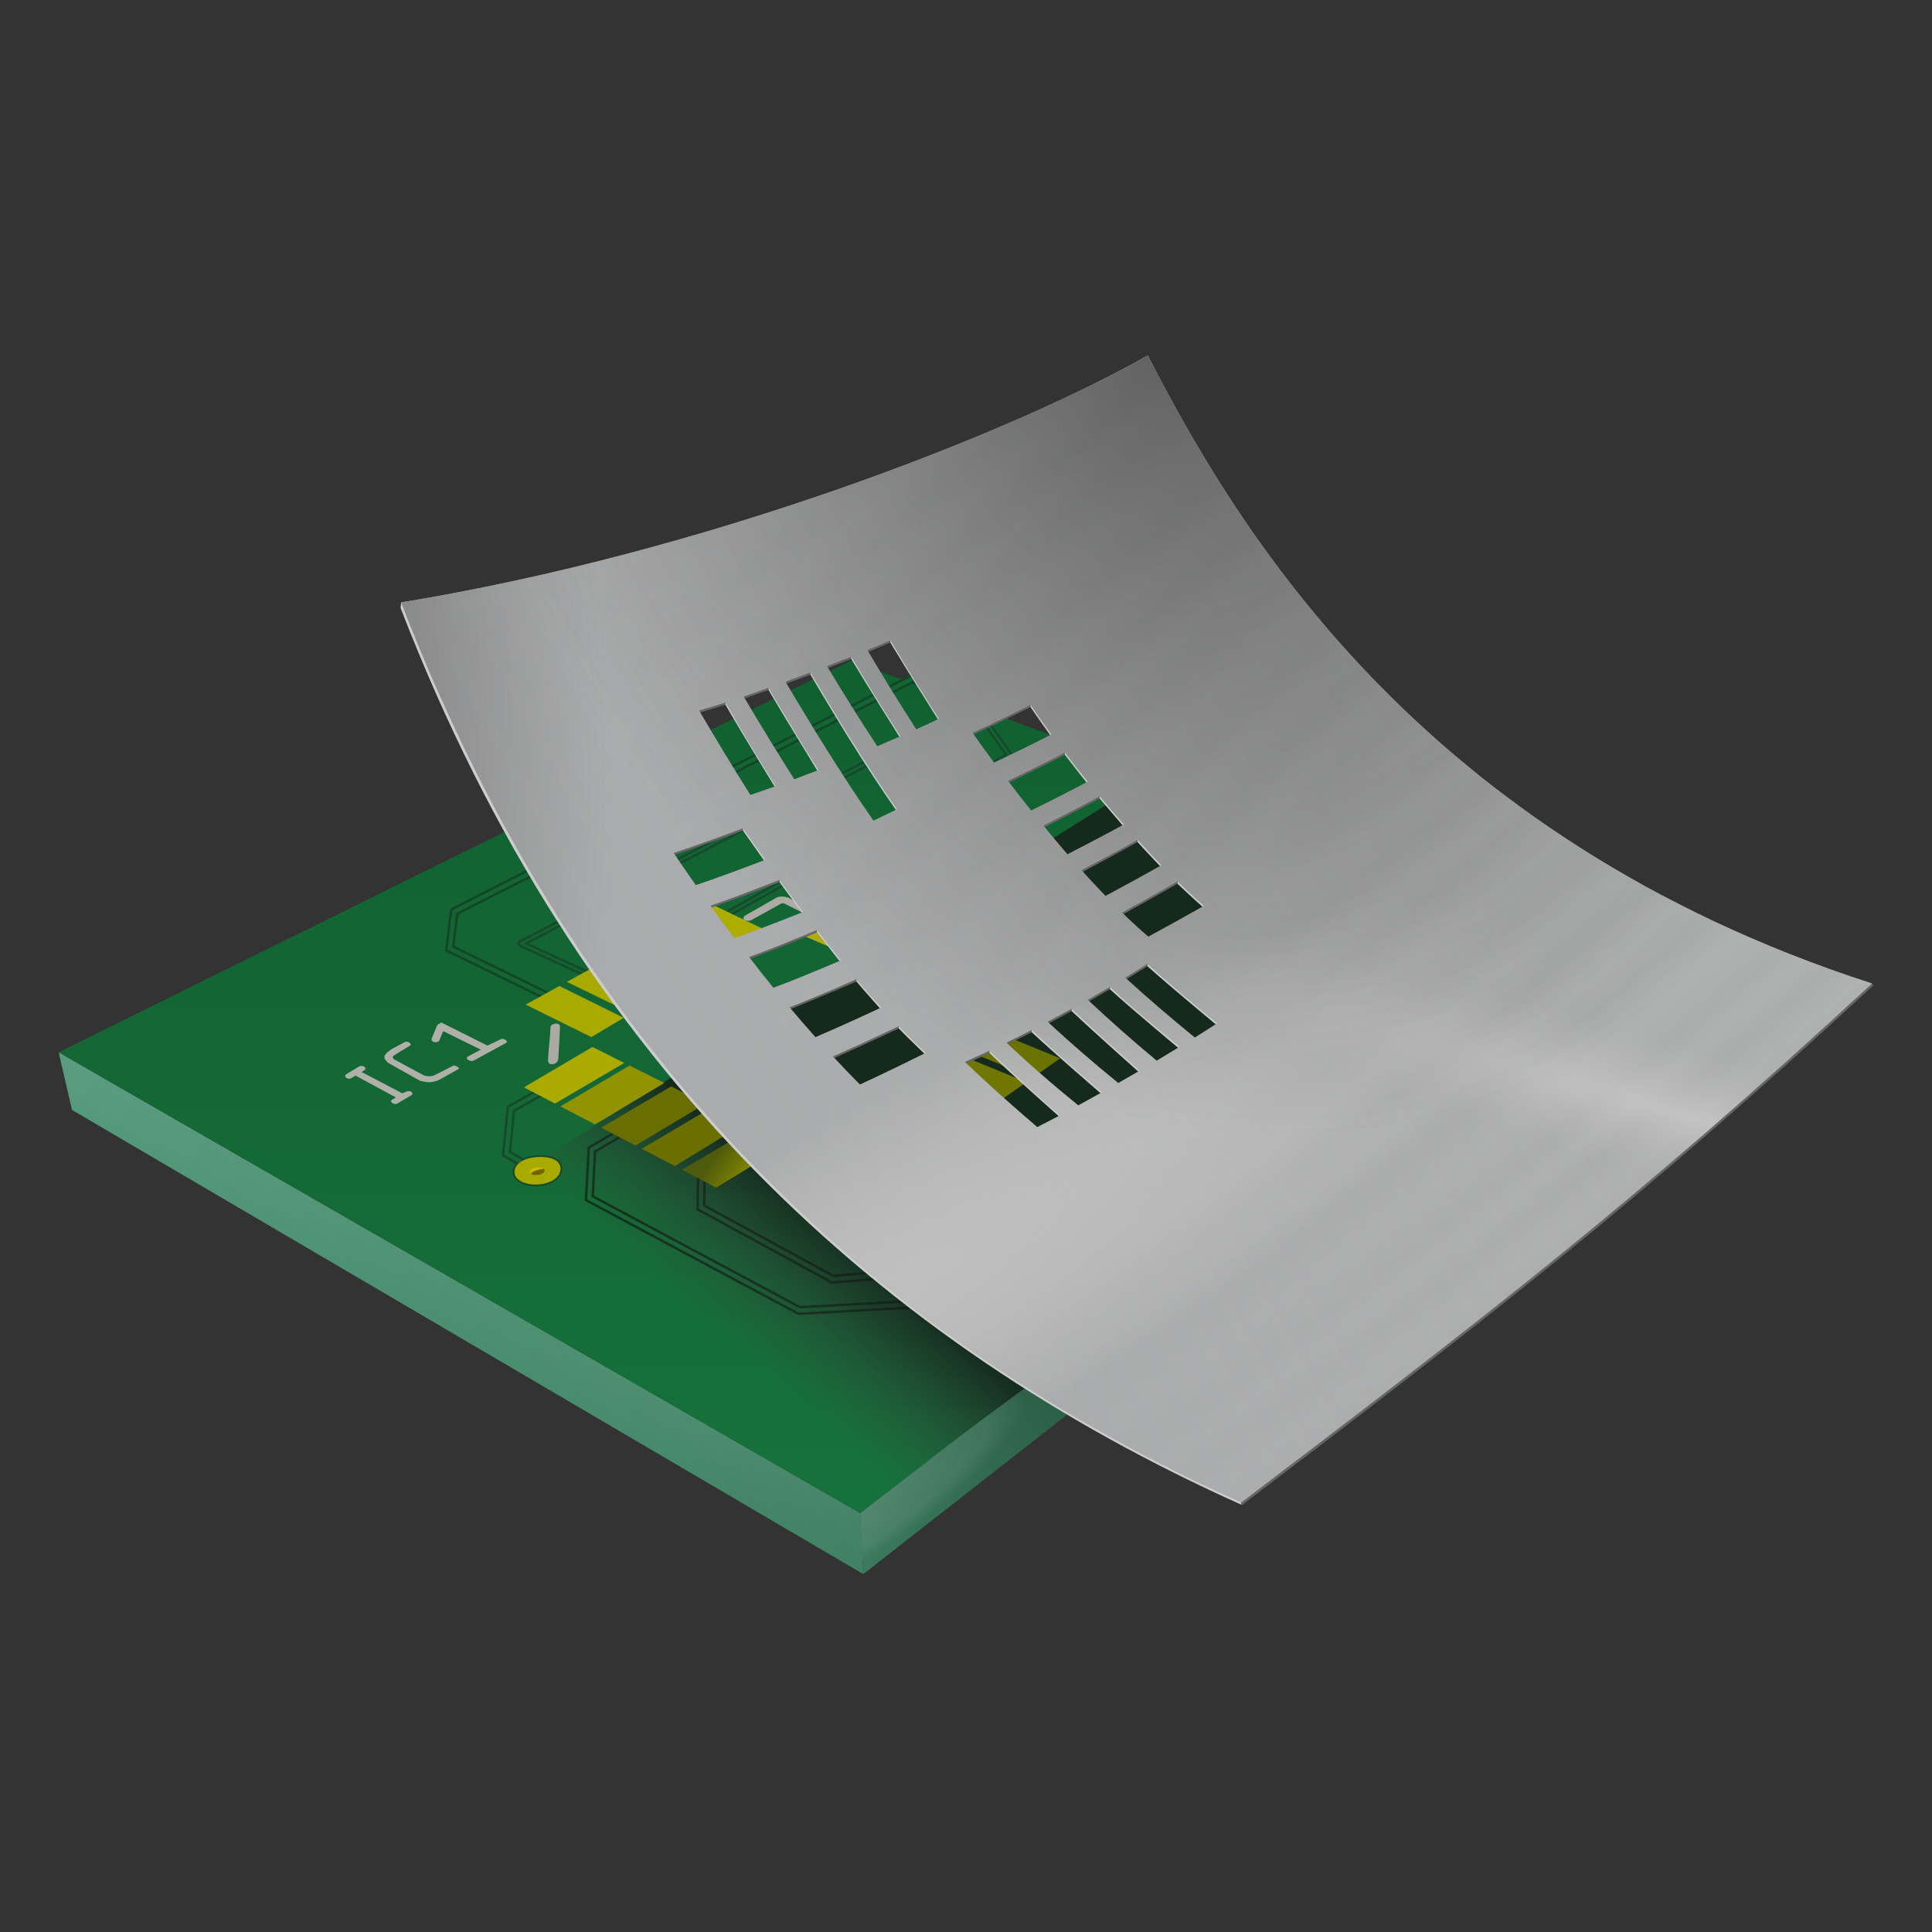 <?xml version="1.0" encoding="UTF-8" standalone="no"?>
<!DOCTYPE svg PUBLIC "-//W3C//DTD SVG 1.1//EN" "http://www.w3.org/Graphics/SVG/1.1/DTD/svg11.dtd">
<svg width="100%" height="100%" viewBox="0 0 800 800" version="1.1" xmlns="http://www.w3.org/2000/svg" xmlns:xlink="http://www.w3.org/1999/xlink" xml:space="preserve" xmlns:serif="http://www.serif.com/" style="fill-rule:evenodd;clip-rule:evenodd;stroke-linejoin:round;stroke-miterlimit:2;">
    <rect x="0" y="0" width="800" height="800" fill="#333333" stroke="none"/>
    <g id="left-side-PCB" serif:id="left side PCB">
        <path id="path76" d="M24.295,435.728L29.799,459.598L338.135,640.459L357.457,651.793L357.459,651.791L356.195,626.539L24.295,435.728Z" style="fill:url(#_Linear1);fill-rule:nonzero;"/>
        <path id="path94" d="M24.295,435.728L29.799,459.598L338.135,640.459L357.457,651.793L357.459,651.791L356.195,626.539L24.295,435.728Z" style="fill:url(#_Linear2);fill-rule:nonzero;"/>
    </g>
    <g id="right-side-PCB" serif:id="right side PCB">
        <path id="path80" d="M663.879,389.398L356.195,626.539L357.459,651.791L375.537,637.658L662.617,413.199L663.879,389.398Z" style="fill:url(#_Linear3);fill-rule:nonzero;"/>
        <g id="rect101" transform="matrix(0.807,-0.59,0.59,0.807,0,0)">
            <path id="path1" d="M2.17,713.868L-82.111,716.02L-95.975,736.371L2.372,733.688L2.17,713.868Z" style="fill:url(#_Radial4);fill-rule:nonzero;"/>
        </g>
    </g>
    <g id="top-PCB" serif:id="top PCB">
        <path id="path69" d="M352.295,273.592L24.295,435.728L356.195,626.539L663.879,389.398L352.295,273.592Z" style="fill:url(#_Linear5);fill-rule:nonzero;"/>
    </g>
    <g id="silkscreen">
        <path id="path10" d="M182.74,423.389L181.09,424.41L178.906,429.637C178.906,429.637 178.405,430.503 178.968,431.066C179.531,431.629 180.738,431.858 181.779,431.112C181.835,430.988 183.523,426.967 183.523,426.967L199.099,434.643L193.75,437.475C193.75,437.475 192.585,438.183 193.983,438.959C195.381,439.735 196.326,439.062 196.326,439.062L209.375,431.949C209.375,431.949 210.545,431.354 209.245,430.547C207.945,429.739 207.084,430.469 207.084,430.469L201.846,432.967L182.74,423.389ZM167.92,431.342C167.92,431.342 161.807,434.567 161.623,434.766C160.219,435.867 159.526,436.363 159.238,437.383C158.951,438.403 159.87,439.377 160.813,440.152C160.949,440.218 172.723,446.858 173.933,447.532C177.678,448.406 178.362,448.227 181.012,447.52C181.727,447.281 189.51,442.868 189.51,442.868C189.51,442.868 190.785,442.481 189.243,441.639C187.701,440.798 187.447,441.406 187.447,441.406C187.447,441.406 180.046,445.15 179.74,445.312C178.433,445.741 177.246,445.819 175.584,445.312C175.123,445.139 163.348,438.753 163.001,438.53C162.519,437.873 162.471,437.815 162.952,437.134C163.132,436.986 169.901,432.889 169.901,432.889C169.901,432.889 170.352,432.339 169.594,431.781C168.835,431.222 167.92,431.341 167.92,431.341L167.92,431.342ZM148.813,441.544C148.813,441.544 143.821,444.519 143.584,444.682C142.822,445.22 142.67,445.772 143.514,446.361C144.357,446.95 145.403,446.486 145.403,446.486L147.245,445.396L163.954,454.442L162.376,455.362C162.376,455.362 161.336,455.854 162.408,456.679C163.481,457.503 164.453,457.007 164.453,457.007L170.416,453.441C170.416,453.441 171.273,452.978 170.377,452.167C169.48,451.355 168.014,452.122 168.014,452.122L166.607,452.727L149.724,443.908L151.145,442.958C151.145,442.958 151.647,442.233 150.839,441.674C150.031,441.116 148.813,441.544 148.813,441.544Z" style="fill:#afb0a8;fill-rule:nonzero;"/>
        <path id="path11" d="M230.522,423.838C228.713,423.95 227.988,424.543 227.949,425.352C227.779,430.003 227.202,433.749 226.976,438.006C226.976,438.006 226.732,439.81 227.402,440.323C228.072,440.837 229.275,440.834 230.235,440.134C231.195,439.433 231.197,438.088 231.197,438.088C231.466,432.764 231.65,431.186 231.882,425.699C231.923,424.323 231.647,424.077 230.522,423.838Z" style="fill:#a9aaa2;fill-rule:nonzero;"/>
        <path id="path12" d="M323.514,371.248C322.164,371.298 321.455,371.734 321.455,371.734L308.816,378.971C308.816,378.971 306.966,380.051 308.219,380.871C309.471,381.691 311.059,381.045 311.059,381.045L323.312,374.219C323.312,374.219 323.479,374.043 324.064,374.016C324.65,373.988 324.947,374.219 324.947,374.219L332.145,377.828C332.309,377.762 332.443,377.713 332.607,377.646C331.506,376.178 330.491,374.754 329.416,373.299L326.525,371.736C326.525,371.736 325.547,371.323 324.133,371.252C323.914,371.241 323.707,371.241 323.514,371.248Z" style="fill:#acaca5;fill-rule:nonzero;"/>
    </g>
    <g id="traces">
        <path id="path160" d="M403.059,291.424L214.961,389.432C214.482,389.681 214.181,390.178 214.181,390.718C214.181,391.283 214.512,391.799 215.025,392.035L250.185,408.182C250.607,408.375 251.098,408.355 251.502,408.127L418.688,314.072C419.143,313.816 419.427,313.332 419.427,312.808C419.427,312.508 419.333,312.216 419.16,311.971L404.912,291.871C404.495,291.282 403.698,291.09 403.059,291.424ZM403.277,294.578L415.863,312.334L250.725,405.236L218.926,390.635L403.277,294.578Z" style="fill:#154a2c;fill-rule:nonzero;"/>
        <path id="path157" d="M298.197,481.488L288.535,487.82L288.354,501.047L344.32,531.563L376.945,528.932L376.646,525.242L345.123,527.787L292.084,498.865L292.207,489.836L300.225,484.584L298.197,481.488Z" style="fill:#0c331b;fill-rule:nonzero;"/>
        <path id="path158" d="M384.139,275.691L186.361,376.275L184.242,393.84L231.26,416.807L232.883,413.482L188.23,391.67L189.799,378.678L385.816,278.99L384.139,275.691Z" style="fill:#134629;fill-rule:nonzero;"/>
        <path id="path156" d="M263.98,462.844L243.305,474.932L242.123,497.221L330.5,544.51L384.365,541.586L384.164,537.893L331.332,540.76L245.943,495.068L246.895,477.119L265.85,466.037L263.98,462.844Z" style="fill:#0c331b;fill-rule:nonzero;"/>
        <path id="traces1" d="M233.982,444.385L209.82,457.965L207.779,478.695L217.334,484.324L219.213,481.137L211.693,476.707L213.314,460.246L235.795,447.609L233.982,444.385Z" style="fill:#154a2c;fill-rule:nonzero;"/>
        <path id="path161" d="M403.521,292.311L215.424,390.318C215.276,390.396 215.183,390.55 215.183,390.717C215.183,390.892 215.285,391.051 215.443,391.125L250.603,407.271C250.734,407.332 250.886,407.326 251.012,407.256L418.197,313.201C418.339,313.122 418.427,312.971 418.427,312.809C418.427,312.716 418.398,312.625 418.344,312.549L404.096,292.449C403.966,292.267 403.72,292.208 403.521,292.311ZM403.588,293.289L417.32,312.66L250.77,406.357L216.652,390.691L403.588,293.289Z" style="fill:#136533;fill-rule:nonzero;"/>
        <path id="path162" d="M298.746,482.324L289.527,488.365L289.361,500.457L344.537,530.543L376.865,527.934L376.729,526.24L344.906,528.807L291.074,499.455L291.215,489.291L299.678,483.746L298.746,482.324Z" style="fill:#156c38;fill-rule:nonzero;"/>
        <path id="path163" d="M384.592,276.584L187.291,376.926L185.32,393.254L231.697,415.908L232.443,414.381L187.152,392.256L188.869,378.029L385.363,278.1L384.592,276.584Z" style="fill:#136533;fill-rule:nonzero;"/>
        <path id="path164" d="M264.486,463.707L244.275,475.521L243.156,496.639L330.725,543.496L384.311,540.588L384.219,538.891L331.107,541.773L244.91,495.65L245.924,476.527L265.344,465.174L264.486,463.707Z" style="fill:#156b37;fill-rule:nonzero;"/>
        <path d="M232.815,484.07C232.734,487.495 229.366,490.49 223.658,491.149C220.335,491.533 217.076,490.886 214.95,489.567C213.382,488.594 212.411,487.253 212.312,485.703C212.201,483.952 212.897,482.457 214.175,481.272C215.938,479.637 218.869,478.601 222.214,478.362C224.894,478.17 227.492,478.441 229.41,479.266C231.536,480.182 232.87,481.755 232.815,484.07ZM231.316,484.035C231.355,482.379 230.338,481.299 228.817,480.644C227.087,479.9 224.739,479.685 222.321,479.858C219.84,480.036 217.604,480.672 216.021,481.726C214.586,482.681 213.706,483.984 213.809,485.608C213.879,486.704 214.632,487.605 215.741,488.292C217.63,489.464 220.533,490 223.486,489.659C225.942,489.375 227.924,488.635 229.296,487.584C230.556,486.617 231.284,485.389 231.316,484.035Z" style="fill:#154a2c;"/>
        <path id="traces2" d="M234.471,445.256L210.764,458.582L208.838,478.158L217.842,483.463L218.705,481.998L210.637,477.244L212.369,459.631L235.305,446.738L234.471,445.256Z" style="fill:#146936;fill-rule:nonzero;"/>
    </g>
    <path id="stencil--shadow-" serif:id="stencil (shadow)" d="M369.559,615.265L215.443,485.334L486.823,315.307L665.156,396.993L369.559,615.265Z" style="fill:url(#_Linear6);fill-rule:nonzero;"/>
    <g id="pads">
        <path id="path59" d="M425.002,448.082L397.824,436.963L388.053,444.09L415.016,455.121L425.002,448.082Z" style="fill:#6f7700;fill-rule:nonzero;"/>
        <path id="path57" d="M411.504,426.984L400.389,435.092L427.625,446.234L438.984,438.227L411.504,426.984Z" style="fill:#6a7200;fill-rule:nonzero;"/>
        <path id="path40" d="M311.938,466.928L282.371,484.377L296.543,491.768L325.822,473.893L311.938,466.928Z" style="fill:url(#_Linear7);fill-rule:nonzero;"/>
        <path id="path38" d="M294.965,458.416L265.705,475.682L279.445,482.85L308.416,465.162L294.965,458.416Z" style="fill:#6a6f00;fill-rule:nonzero;"/>
        <path id="path36" d="M277.902,449.859L248.951,466.943L263.141,474.346L292.137,456.998L277.902,449.859Z" style="fill:#696e00;fill-rule:nonzero;"/>
        <path id="path34" d="M260.689,441.227L232.049,458.127L246.383,465.604L275.072,448.439L260.689,441.227Z" style="fill:#919300;fill-rule:nonzero;"/>
        <path id="path32" d="M245.305,433.512L216.943,450.248L229.818,456.963L258.51,440.133L245.305,433.512Z" style="fill:#aa0;fill-rule:nonzero;"/>
        <path id="path49" d="M258.279,421.467L231.635,408.279L217.658,415.982L244.838,429.436L258.279,421.467Z" style="fill:#a9aa00;fill-rule:nonzero;"/>
        <path id="path52" d="M274.498,411.854L247.795,399.371L234.744,406.564L261.453,419.586L274.498,411.854Z" style="fill:#a9aa00;fill-rule:nonzero;"/>
        <path id="path46" d="M293.789,374.018L282.992,379.969L308.074,391.951L318.453,385.801L293.789,374.018Z" style="fill:#acad00;fill-rule:nonzero;"/>
        <path id="path62" d="M348.426,374.627L328.924,385.807L342.584,391.732L362.406,380.369L348.426,374.627Z" style="fill:#abac16;fill-rule:nonzero;"/>
        <path id="path2" d="M232.066,484.053C231.991,487.191 228.802,489.8 223.572,490.404C218.342,491.008 213.272,488.963 213.061,485.655C212.82,481.864 217.016,479.486 222.268,479.11C227.366,478.745 232.159,480.082 232.066,484.053Z" style="fill:#a9aa00;fill-rule:nonzero;"/>
        <g id="via-hole" serif:id="via hole" transform="matrix(0.991,-0.131,0.131,0.991,0,0)">
            <path id="ellipse2" d="M160.16,510.144C160.16,511.013 158.763,511.728 157.066,511.728C155.369,511.728 153.972,511.013 153.972,510.144C153.972,509.275 155.369,508.56 157.066,508.56C158.763,508.56 160.16,509.275 160.16,510.144Z" style="fill:#cdb900;"/>
        </g>
        <g id="via-hole--shadow-" serif:id="via hole (shadow)" transform="matrix(0.991,-0.131,0.131,0.991,0,0)">
            <path id="path3" d="M159.849,509.459C157.111,509.472 155.027,509.972 154.25,510.801C154.752,511.365 155.856,511.728 157.065,511.728C158.763,511.728 160.16,511.013 160.16,510.144L160.16,510.143C160.157,509.906 160.051,509.673 159.849,509.459Z" style="fill:#5c4e00;fill-opacity:0.8;fill-rule:nonzero;"/>
        </g>
    </g>
    <path id="path170" d="M490.9,501.781L514.043,623.078C514.125,623.116 514.205,623.157 514.287,623.193C613.534,547.764 677.534,498.804 775.688,408.07L775.133,407.238L490.9,501.781Z" style="fill:#666;fill-rule:nonzero;"/>
    <path id="path169" d="M173.441,248.701C171.05,248.794 168.611,249.041 166.125,249.451L165.848,251.672C239.972,444.04 366.847,557.114 514.043,623.078L490.9,501.781L416.256,526.609L276.648,390.398C276.648,390.398 247.586,245.81 173.441,248.701Z" style="fill:#ccc;fill-rule:nonzero;"/>
    <g id="g27">
        <g id="g4" transform="matrix(1,0,0,1,0,1)">
            <path id="path4" d="M342.35,275.781L337.044,272.592L354.449,266.726L352.461,270.832L352.461,271.832C349.191,273.146 342.35,275.781 342.35,275.781Z" style="fill:#666;"/>
        </g>
        <g id="g5" transform="matrix(1,0,0,1,0,1)">
            <path id="path5" d="M359.037,269.109L354.449,266.726L373.614,259.075L368.691,264.09L368.691,265.09C365.804,266.347 359.037,269.109 359.037,269.109Z" style="fill:#666;"/>
        </g>
        <g id="g6" transform="matrix(1,0,0,1,0,1)">
            <path id="path6" d="M325.152,282.246L319.286,276.86L337.044,272.592L335.596,277.379L335.596,278.379C332.079,279.708 325.152,282.246 325.152,282.246Z" style="fill:#666;"/>
        </g>
        <g id="g7" transform="matrix(1,0,0,1,0,1)">
            <path id="path7" d="M307.826,288.365L300.596,282.547L319.286,276.86L318.225,283.717L318.225,284.717C314.712,285.959 307.826,288.365 307.826,288.365Z" style="fill:#666;"/>
        </g>
        <g id="g8" transform="matrix(1,0,0,1,0,1)">
            <path id="path8" d="M289.385,294.168L280.6,289.612L300.484,282.586L300.391,289.826L300.391,290.826C296.462,292.087 289.385,294.168 289.385,294.168Z" style="fill:#666;"/>
        </g>
        <g id="g9" transform="matrix(1,0,0,1,0,1)">
            <path id="path9" d="M465.885,404.82L458.057,401.383L474.392,392.927L475.109,398.063L475.109,399.063C472.039,401.021 465.885,404.82 465.885,404.82Z" style="fill:#666;"/>
        </g>
        <g id="g13" transform="matrix(1,0,0,1,0,1)">
            <path id="path13" d="M464.563,377.857L454.119,378.286L489.97,357.256L487.574,363.914L487.574,364.914C480.651,368.952 464.563,377.857 464.563,377.857Z" style="fill:#666;"/>
        </g>
        <g id="g14" transform="matrix(1,0,0,1,0,1)">
            <path id="path14" d="M447.762,360.324L442.491,360.402L474.392,341.511L471.018,346.668L471.018,347.668C464.006,351.637 447.762,360.324 447.762,360.324Z" style="fill:#666;"/>
        </g>
        <g id="g15" transform="matrix(1,0,0,1,0,1)">
            <path id="path15" d="M417.285,323.314L409.394,321.484L442.491,302.88L440.928,310.543L440.928,311.543C433.703,315.31 417.285,323.314 417.285,323.314Z" style="fill:#666;"/>
        </g>
        <g id="g16" transform="matrix(1,0,0,1,0,1)">
            <path id="path16" d="M431.969,341.832L424.739,341.855L458.057,324.565L455.363,328.658L455.363,329.658C448.253,333.519 431.969,341.832 431.969,341.832Z" style="fill:#666;"/>
        </g>
        <g id="g17" transform="matrix(1,0,0,1,0,1)">
            <path id="path17" d="M402.59,303.404L395.336,300.25L428.679,284.276L426.721,290.764L426.721,291.764C419.338,295.509 402.59,303.404 402.59,303.404Z" style="fill:#666;"/>
        </g>
        <g id="g18" transform="matrix(1,0,0,1,0,1)">
            <path id="path18" d="M310.098,396.252L300.656,394.564L345.721,378.218L338.322,384.061L338.322,385.061C327.489,389.595 310.098,396.252 310.098,396.252Z" style="fill:#666;"/>
        </g>
        <g id="g19" transform="matrix(1,0,0,1,0,1)">
            <path id="path19" d="M326.852,417.047L316.717,416.532L357.635,399L354.646,404.43L354.646,405.43C344.143,410.053 326.852,417.047 326.852,417.047Z" style="fill:#666;"/>
        </g>
        <g id="g20" transform="matrix(1,0,0,1,0,1)">
            <path id="path20" d="M344.834,437.41L335.673,434.034L374.724,416.532L372.154,423.865L372.154,424.865C361.838,429.762 344.834,437.41 344.834,437.41Z" style="fill:#666;"/>
        </g>
        <g id="g21" transform="matrix(1,0,0,1,0,1)">
            <path id="path21" d="M399.482,439.684L390.634,437.892L409.221,427.407L409.729,434.035L409.729,435.035C406.123,436.737 399.482,439.684 399.482,439.684Z" style="fill:#666;"/>
        </g>
        <g id="g22" transform="matrix(1,0,0,1,0,1)">
            <path id="path22" d="M416.664,431.697L409.221,427.407L427.036,418.976L427.217,425.43L427.217,426.43C423.621,428.27 416.664,431.697 416.664,431.697Z" style="fill:#666;"/>
        </g>
        <g id="g23" transform="matrix(1,0,0,1,0,1)">
            <path id="path23" d="M450.34,413.959L442.491,410.18L458.26,401.554L459.582,407.613L459.582,408.613C456.489,410.443 450.34,413.959 450.34,413.959Z" style="fill:#666;"/>
        </g>
        <g id="g24" transform="matrix(1,0,0,1,0,1)">
            <path id="path24" d="M433.695,423.051L427.036,418.976L442.491,410.18L443.732,416.643L443.732,417.643C440.349,419.505 433.695,423.051 433.695,423.051Z" style="fill:#666;"/>
        </g>
        <g id="g25" transform="matrix(1,0,0,1,0,1)">
            <path id="path25" d="M278.875,353.146L266.249,348.044L314.459,336.364L307.639,341.926L307.639,342.926C296.384,347.147 278.875,353.146 278.875,353.146Z" style="fill:#666;"/>
        </g>
        <g id="g26" transform="matrix(1,0,0,1,0,1)">
            <path id="path26" d="M294.131,375.008L283.198,372.771L329.145,356.874L322.805,363.295L322.805,364.295C311.798,368.617 294.131,375.008 294.131,375.008Z" style="fill:#666;"/>
        </g>
    </g>
    <g id="g55">
        <g id="g28" transform="matrix(1,0,0,1,0,1)">
            <path id="path27" d="M354.449,266.726L380.444,309.478L372.934,304.893C372.934,304.893 359.292,283.26 352.461,271.832L352.461,270.832L354.449,266.726Z" style="fill:#ccc;"/>
        </g>
        <g id="g29" transform="matrix(1,0,0,1,0,1)">
            <path id="path28" d="M373.614,259.075L398.867,298.062L388.861,297.65C388.861,297.65 375.465,276.431 368.691,265.09L368.691,264.09L373.614,259.075Z" style="fill:#ccc;"/>
        </g>
        <g id="g30" transform="matrix(1,0,0,1,0,1)">
            <path id="path29" d="M337.044,272.592L378.327,336.631L371.48,335.119C371.48,335.119 371.013,334.436 370.777,334.098C367.826,329.86 364.925,325.555 362.055,321.193C360.071,318.179 358.087,315.126 356.117,312.031C349.424,301.518 342.632,290.245 335.596,278.379L335.596,277.379L337.044,272.592Z" style="fill:#ccc;"/>
        </g>
        <g id="g31" transform="matrix(1,0,0,1,0,1)">
            <path id="path30" d="M319.286,276.86L348.442,326.229L338.93,318.908C338.93,318.908 325.312,296.709 318.225,284.717L318.225,283.717L319.286,276.86Z" style="fill:#ccc;"/>
        </g>
        <g id="g32" transform="matrix(1,0,0,1,0,1)">
            <path id="path31" d="M300.484,282.586L300.596,282.547L327.528,329.136L321.271,325.543C321.271,325.543 307.257,302.788 300.391,290.826L300.391,289.826L300.484,282.586Z" style="fill:#ccc;"/>
        </g>
        <g id="g33" transform="matrix(1,0,0,1,0,1)">
            <path id="path33" d="M474.392,392.927L511.618,423.2L504.102,423.721C504.102,423.721 483.994,407.081 475.109,399.063L475.109,398.063L474.392,392.927Z" style="fill:#ccc;"/>
        </g>
        <g id="g35" transform="matrix(1,0,0,1,0,1)">
            <path id="path35" d="M489.97,357.256L506.863,372.283L498.619,375.096C498.619,375.096 491.391,368.645 487.574,364.914L487.574,363.914L489.97,357.256Z" style="fill:#ccc;"/>
        </g>
        <g id="g37" transform="matrix(1,0,0,1,0,1)">
            <path id="path37" d="M474.392,341.511L489.97,357.256L480.969,358.275C480.969,358.275 474.349,351.335 471.018,347.668L471.018,346.668L474.392,341.511Z" style="fill:#ccc;"/>
        </g>
        <g id="g39" transform="matrix(1,0,0,1,0,1)">
            <path id="path39" d="M442.491,302.88L458.057,324.565L450.467,323.689C450.467,323.689 443.97,315.531 440.928,311.543L440.928,310.543L442.491,302.88Z" style="fill:#ccc;"/>
        </g>
        <g id="g41" transform="matrix(1,0,0,1,0,1)">
            <path id="path41" d="M458.057,324.565L474.392,341.511L465.422,341.398C465.422,341.398 458.654,333.613 455.363,329.658L455.363,328.658L458.057,324.565Z" style="fill:#ccc;"/>
        </g>
        <g id="g42" transform="matrix(1,0,0,1,0,1)">
            <path id="path42" d="M428.679,284.276L442.491,304.35L435.404,304.152C435.404,304.152 429.302,295.647 426.721,291.764L426.721,290.764L428.679,284.276Z" style="fill:#ccc;"/>
        </g>
        <g id="g43" transform="matrix(1,0,0,1,0,1)">
            <path id="path43" d="M345.721,378.218L357.635,399L348.25,397.709C348.25,397.709 341.581,389.295 338.322,385.061L338.322,384.061L345.721,378.218Z" style="fill:#ccc;"/>
        </g>
        <g id="g44" transform="matrix(1,0,0,1,0,1)">
            <path id="path44" d="M357.635,399L374.724,416.532L364.965,417.213C364.965,417.213 358.036,409.442 354.646,405.43L354.646,404.43L357.635,399Z" style="fill:#ccc;"/>
        </g>
        <g id="g45" transform="matrix(1,0,0,1,0,1)">
            <path id="path45" d="M374.724,416.532L390.634,437.892L383.437,435.939C383.437,435.939 375.881,428.716 372.154,424.865L372.154,423.865L374.724,416.532Z" style="fill:#ccc;"/>
        </g>
        <g id="g47" transform="matrix(1,0,0,1,0,1)">
            <path id="path47" d="M409.221,427.407L447.687,464.258L439.078,461.781C439.078,461.781 418.87,443.891 409.729,435.035L409.729,434.035L409.221,427.407Z" style="fill:#ccc;"/>
        </g>
        <g id="g48" transform="matrix(1,0,0,1,0,1)">
            <path id="path48" d="M427.036,418.976L466.231,453.28L456.42,452.283C456.42,452.283 436.116,434.737 427.217,426.43L427.217,425.43L427.036,418.976Z" style="fill:#ccc;"/>
        </g>
        <g id="g50" transform="matrix(1,0,0,1,0,1)">
            <path id="path50" d="M458.26,401.554L496.915,434.034L488.553,433.449C488.553,433.449 468.548,416.834 459.582,408.613L459.582,407.613L458.26,401.554Z" style="fill:#ccc;"/>
        </g>
        <g id="g51" transform="matrix(1,0,0,1,0,1)">
            <path id="path51" d="M442.491,410.18L480.491,444.954L472.018,443.332C472.018,443.332 452.351,425.805 443.732,417.643L443.732,416.643L442.491,410.18Z" style="fill:#ccc;"/>
        </g>
        <g id="g53" transform="matrix(1,0,0,1,0,1)">
            <path id="path53" d="M314.459,336.364L329.145,356.874L316.912,356.061C316.912,356.061 310.584,347.138 307.639,342.926L307.639,341.926L314.459,336.364Z" style="fill:#ccc;"/>
        </g>
        <g id="g54" transform="matrix(1,0,0,1,0,1)">
            <path id="path54" d="M329.145,356.874L345.721,378.203L332.607,377.646C332.607,377.646 325.98,368.688 322.805,364.295L322.805,363.295L329.145,356.874Z" style="fill:#ccc;"/>
        </g>
    </g>
    <path id="Stencil" d="M475.272,147.219C418.007,179.661 292.592,228.718 166.125,249.451C240.29,441.926 366.71,556.135 514.01,622.084C613.256,546.654 676.979,497.972 775.133,407.238C587.663,346.674 511.755,218.143 475.272,147.219ZM368.691,265.09C375.465,276.431 382.147,287.348 388.861,297.65C385.798,299.102 382.736,300.544 379.377,302.055C372.625,291.634 365.884,280.59 359.037,269.109C362.323,267.75 365.804,266.347 368.691,265.09ZM352.461,271.832C359.292,283.26 366.077,294.342 372.934,304.893C369.734,306.293 366.562,307.67 363.234,309.074C356.188,298.358 349.267,287.297 342.35,275.781C345.801,274.445 349.191,273.146 352.461,271.832ZM335.596,278.379C342.632,290.245 349.424,301.518 356.117,312.031C358.087,315.126 360.071,318.179 362.055,321.193C364.925,325.555 367.826,329.86 370.777,334.098C371.013,334.436 371.244,334.781 371.48,335.119C368.179,336.734 364.851,338.396 361.658,339.859C361.331,339.388 361.004,338.914 360.678,338.441C357.724,334.164 354.806,329.835 351.924,325.451C349.91,322.388 347.901,319.289 345.908,316.166C338.995,305.332 332.12,293.972 325.152,282.246C328.691,280.959 332.079,279.708 335.596,278.379ZM318.225,284.717C325.312,296.709 332.158,308.138 338.93,318.908C335.497,320.24 332.196,321.491 328.877,322.73C321.78,311.605 314.807,300.107 307.826,288.365C311.199,287.23 314.712,285.959 318.225,284.717ZM300.391,290.826C307.257,302.788 314.171,314.333 321.271,325.543C317.526,326.894 314.095,328.068 310.699,329.215C303.583,317.962 296.541,306.268 289.385,294.168C292.831,293.178 296.462,292.087 300.391,290.826ZM426.721,291.764C429.302,295.647 432.225,299.806 435.404,304.152C428.141,307.899 420.148,311.817 411.615,315.834C408.219,311.267 405.234,307.148 402.59,303.404C411.224,299.415 419.338,295.509 426.721,291.764ZM440.928,311.543C443.97,315.531 447.144,319.585 450.467,323.689C443.292,327.512 435.391,331.533 426.957,335.67C423.547,331.413 420.354,327.328 417.285,323.314C425.761,319.257 433.703,315.31 440.928,311.543ZM455.363,329.658C458.654,333.613 462.021,337.532 465.422,341.398C458.339,345.31 450.403,349.487 441.988,353.799C438.532,349.816 435.251,345.829 431.969,341.832C440.315,337.62 448.253,333.519 455.363,329.658ZM307.639,342.926C310.584,347.138 313.674,351.504 316.912,356.061C305.779,360.33 295.726,364.033 288.104,366.557C284.733,361.767 281.647,357.29 278.875,353.146C286.399,350.725 296.384,347.147 307.639,342.926ZM471.018,347.668C474.349,351.335 477.675,354.88 480.969,358.275C473.98,362.265 466.109,366.572 457.76,371.031C454.407,367.564 451.065,363.998 447.762,360.324C456.13,355.906 464.006,351.637 471.018,347.668ZM322.805,364.295C325.98,368.688 329.225,373.137 332.607,377.646C321.496,382.108 311.593,385.898 304.107,388.437C300.624,383.838 297.274,379.347 294.131,375.008C301.764,372.414 311.798,368.617 322.805,364.295ZM487.574,364.914C491.391,368.645 495.083,372.044 498.619,375.096C491.603,379.052 483.865,383.339 475.496,387.9C471.893,384.817 468.238,381.435 464.563,377.857C472.862,373.322 480.651,368.952 487.574,364.914ZM338.322,385.061C341.581,389.295 344.848,393.519 348.25,397.709C337.644,402.218 327.778,406.278 320.227,409.043C316.724,404.745 313.392,400.487 310.098,396.252C317.626,393.562 327.489,389.595 338.322,385.061ZM475.109,399.063C483.994,407.081 493.66,415.283 504.102,423.721C501.011,425.701 497.991,427.663 494.74,429.684C484.335,421.175 474.743,412.911 465.885,404.82C468.966,402.943 472.039,401.021 475.109,399.063ZM354.646,405.43C358.036,409.442 361.475,413.38 364.965,417.213C354.342,422.152 344.801,426.472 337.645,429.496C333.987,425.385 330.374,421.234 326.852,417.047C334.365,414.216 344.143,410.053 354.646,405.43ZM459.582,408.613C468.548,416.834 478.181,425.092 488.553,433.449C485.381,435.386 482.212,437.32 478.955,439.258C468.795,430.809 459.298,422.394 450.34,413.959C453.409,412.219 456.489,410.443 459.582,408.613ZM443.732,417.643C452.351,425.805 461.711,434.318 472.018,443.332C469.039,445.073 466.053,446.797 463.053,448.51C452.468,439.903 442.75,431.443 433.695,423.051C437.005,421.308 440.349,419.505 443.732,417.643ZM372.154,424.865C375.881,428.716 379.642,432.444 383.437,435.939C373.021,441.115 363.744,445.597 356.063,449.131C352.283,445.343 348.542,441.408 344.834,437.41C352.408,434.123 361.838,429.762 372.154,424.865ZM427.217,426.43C436.116,434.737 445.777,443.311 456.42,452.283C453.081,454.156 449.782,455.951 446.477,457.754C435.853,449.161 425.946,440.486 416.664,431.697C420.11,430.016 423.621,428.27 427.217,426.43ZM409.729,435.035C418.87,443.891 428.631,452.788 439.078,461.781C435.815,463.521 432.68,465.12 429.514,466.752C418.714,457.566 408.706,448.559 399.482,439.684C402.834,438.185 406.123,436.737 409.729,435.035Z" style="fill:url(#_Radial8);fill-rule:nonzero;"/>
    <path id="Stencil1" serif:id="Stencil" d="M475.272,147.219C418.007,179.661 292.592,228.718 166.125,249.451C240.29,441.926 366.71,556.135 514.01,622.084C613.256,546.654 676.979,497.972 775.133,407.238C587.663,346.674 511.755,218.143 475.272,147.219ZM368.691,265.09C375.465,276.431 382.147,287.348 388.861,297.65C385.798,299.102 382.736,300.544 379.377,302.055C372.625,291.634 365.884,280.59 359.037,269.109C362.323,267.75 365.804,266.347 368.691,265.09ZM352.461,271.832C359.292,283.26 366.077,294.342 372.934,304.893C369.734,306.293 366.562,307.67 363.234,309.074C356.188,298.358 349.267,287.297 342.35,275.781C345.801,274.445 349.191,273.146 352.461,271.832ZM335.596,278.379C342.632,290.245 349.424,301.518 356.117,312.031C358.087,315.126 360.071,318.179 362.055,321.193C364.925,325.555 367.826,329.86 370.777,334.098C371.013,334.436 371.244,334.781 371.48,335.119C368.179,336.734 364.851,338.396 361.658,339.859C361.331,339.388 361.004,338.914 360.678,338.441C357.724,334.164 354.806,329.835 351.924,325.451C349.91,322.388 347.901,319.289 345.908,316.166C338.995,305.332 332.12,293.972 325.152,282.246C328.691,280.959 332.079,279.708 335.596,278.379ZM318.225,284.717C325.312,296.709 332.158,308.138 338.93,318.908C335.497,320.24 332.196,321.491 328.877,322.73C321.78,311.605 314.807,300.107 307.826,288.365C311.199,287.23 314.712,285.959 318.225,284.717ZM300.391,290.826C307.257,302.788 314.171,314.333 321.271,325.543C317.526,326.894 314.095,328.068 310.699,329.215C303.583,317.962 296.541,306.268 289.385,294.168C292.831,293.178 296.462,292.087 300.391,290.826ZM426.721,291.764C429.302,295.647 432.225,299.806 435.404,304.152C428.141,307.899 420.148,311.817 411.615,315.834C408.219,311.267 405.234,307.148 402.59,303.404C411.224,299.415 419.338,295.509 426.721,291.764ZM440.928,311.543C443.97,315.531 447.144,319.585 450.467,323.689C443.292,327.512 435.391,331.533 426.957,335.67C423.547,331.413 420.354,327.328 417.285,323.314C425.761,319.257 433.703,315.31 440.928,311.543ZM455.363,329.658C458.654,333.613 462.021,337.532 465.422,341.398C458.339,345.31 450.403,349.487 441.988,353.799C438.532,349.816 435.251,345.829 431.969,341.832C440.315,337.62 448.253,333.519 455.363,329.658ZM307.639,342.926C310.584,347.138 313.674,351.504 316.912,356.061C305.779,360.33 295.726,364.033 288.104,366.557C284.733,361.767 281.647,357.29 278.875,353.146C286.399,350.725 296.384,347.147 307.639,342.926ZM471.018,347.668C474.349,351.335 477.675,354.88 480.969,358.275C473.98,362.265 466.109,366.572 457.76,371.031C454.407,367.564 451.065,363.998 447.762,360.324C456.13,355.906 464.006,351.637 471.018,347.668ZM322.805,364.295C325.98,368.688 329.225,373.137 332.607,377.646C321.496,382.108 311.593,385.898 304.107,388.437C300.624,383.838 297.274,379.347 294.131,375.008C301.764,372.414 311.798,368.617 322.805,364.295ZM487.574,364.914C491.391,368.645 495.083,372.044 498.619,375.096C491.603,379.052 483.865,383.339 475.496,387.9C471.893,384.817 468.238,381.435 464.563,377.857C472.862,373.322 480.651,368.952 487.574,364.914ZM338.322,385.061C341.581,389.295 344.848,393.519 348.25,397.709C337.644,402.218 327.778,406.278 320.227,409.043C316.724,404.745 313.392,400.487 310.098,396.252C317.626,393.562 327.489,389.595 338.322,385.061ZM475.109,399.063C483.994,407.081 493.66,415.283 504.102,423.721C501.011,425.701 497.991,427.663 494.74,429.684C484.335,421.175 474.743,412.911 465.885,404.82C468.966,402.943 472.039,401.021 475.109,399.063ZM354.646,405.43C358.036,409.442 361.475,413.38 364.965,417.213C354.342,422.152 344.801,426.472 337.645,429.496C333.987,425.385 330.374,421.234 326.852,417.047C334.365,414.216 344.143,410.053 354.646,405.43ZM459.582,408.613C468.548,416.834 478.181,425.092 488.553,433.449C485.381,435.386 482.212,437.32 478.955,439.258C468.795,430.809 459.298,422.394 450.34,413.959C453.409,412.219 456.489,410.443 459.582,408.613ZM443.732,417.643C452.351,425.805 461.711,434.318 472.018,443.332C469.039,445.073 466.053,446.797 463.053,448.51C452.468,439.903 442.75,431.443 433.695,423.051C437.005,421.308 440.349,419.505 443.732,417.643ZM372.154,424.865C375.881,428.716 379.642,432.444 383.437,435.939C373.021,441.115 363.744,445.597 356.063,449.131C352.283,445.343 348.542,441.408 344.834,437.41C352.408,434.123 361.838,429.762 372.154,424.865ZM427.217,426.43C436.116,434.737 445.777,443.311 456.42,452.283C453.081,454.156 449.782,455.951 446.477,457.754C435.853,449.161 425.946,440.486 416.664,431.697C420.11,430.016 423.621,428.27 427.217,426.43ZM409.729,435.035C418.87,443.891 428.631,452.788 439.078,461.781C435.815,463.521 432.68,465.12 429.514,466.752C418.714,457.566 408.706,448.559 399.482,439.684C402.834,438.185 406.123,436.737 409.729,435.035Z" style="fill:url(#_Linear9);fill-rule:nonzero;"/>
    <path id="Stencil2" serif:id="Stencil" d="M475.272,147.219C418.007,179.661 292.592,228.718 166.125,249.451C240.29,441.926 366.71,556.135 514.01,622.084C613.256,546.654 676.979,497.972 775.133,407.238C587.663,346.674 511.755,218.143 475.272,147.219ZM368.691,265.09C375.465,276.431 382.147,287.348 388.861,297.65C385.798,299.102 382.736,300.544 379.377,302.055C372.625,291.634 365.884,280.59 359.037,269.109C362.323,267.75 365.804,266.347 368.691,265.09ZM352.461,271.832C359.292,283.26 366.077,294.342 372.934,304.893C369.734,306.293 366.562,307.67 363.234,309.074C356.188,298.358 349.267,287.297 342.35,275.781C345.801,274.445 349.191,273.146 352.461,271.832ZM335.596,278.379C342.632,290.245 349.424,301.518 356.117,312.031C358.087,315.126 360.071,318.179 362.055,321.193C364.925,325.555 367.826,329.86 370.777,334.098C371.013,334.436 371.244,334.781 371.48,335.119C368.179,336.734 364.851,338.396 361.658,339.859C361.331,339.388 361.004,338.914 360.678,338.441C357.724,334.164 354.806,329.835 351.924,325.451C349.91,322.388 347.901,319.289 345.908,316.166C338.995,305.332 332.12,293.972 325.152,282.246C328.691,280.959 332.079,279.708 335.596,278.379ZM318.225,284.717C325.312,296.709 332.158,308.138 338.93,318.908C335.497,320.24 332.196,321.491 328.877,322.73C321.78,311.605 314.807,300.107 307.826,288.365C311.199,287.23 314.712,285.959 318.225,284.717ZM300.391,290.826C307.257,302.788 314.171,314.333 321.271,325.543C317.526,326.894 314.095,328.068 310.699,329.215C303.583,317.962 296.541,306.268 289.385,294.168C292.831,293.178 296.462,292.087 300.391,290.826ZM426.721,291.764C429.302,295.647 432.225,299.806 435.404,304.152C428.141,307.899 420.148,311.817 411.615,315.834C408.219,311.267 405.234,307.148 402.59,303.404C411.224,299.415 419.338,295.509 426.721,291.764ZM440.928,311.543C443.97,315.531 447.144,319.585 450.467,323.689C443.292,327.512 435.391,331.533 426.957,335.67C423.547,331.413 420.354,327.328 417.285,323.314C425.761,319.257 433.703,315.31 440.928,311.543ZM455.363,329.658C458.654,333.613 462.021,337.532 465.422,341.398C458.339,345.31 450.403,349.487 441.988,353.799C438.532,349.816 435.251,345.829 431.969,341.832C440.315,337.62 448.253,333.519 455.363,329.658ZM307.639,342.926C310.584,347.138 313.674,351.504 316.912,356.061C305.779,360.33 295.726,364.033 288.104,366.557C284.733,361.767 281.647,357.29 278.875,353.146C286.399,350.725 296.384,347.147 307.639,342.926ZM471.018,347.668C474.349,351.335 477.675,354.88 480.969,358.275C473.98,362.265 466.109,366.572 457.76,371.031C454.407,367.564 451.065,363.998 447.762,360.324C456.13,355.906 464.006,351.637 471.018,347.668ZM322.805,364.295C325.98,368.688 329.225,373.137 332.607,377.646C321.496,382.108 311.593,385.898 304.107,388.437C300.624,383.838 297.274,379.347 294.131,375.008C301.764,372.414 311.798,368.617 322.805,364.295ZM487.574,364.914C491.391,368.645 495.083,372.044 498.619,375.096C491.603,379.052 483.865,383.339 475.496,387.9C471.893,384.817 468.238,381.435 464.563,377.857C472.862,373.322 480.651,368.952 487.574,364.914ZM338.322,385.061C341.581,389.295 344.848,393.519 348.25,397.709C337.644,402.218 327.778,406.278 320.227,409.043C316.724,404.745 313.392,400.487 310.098,396.252C317.626,393.562 327.489,389.595 338.322,385.061ZM475.109,399.063C483.994,407.081 493.66,415.283 504.102,423.721C501.011,425.701 497.991,427.663 494.74,429.684C484.335,421.175 474.743,412.911 465.885,404.82C468.966,402.943 472.039,401.021 475.109,399.063ZM354.646,405.43C358.036,409.442 361.475,413.38 364.965,417.213C354.342,422.152 344.801,426.472 337.645,429.496C333.987,425.385 330.374,421.234 326.852,417.047C334.365,414.216 344.143,410.053 354.646,405.43ZM459.582,408.613C468.548,416.834 478.181,425.092 488.553,433.449C485.381,435.386 482.212,437.32 478.955,439.258C468.795,430.809 459.298,422.394 450.34,413.959C453.409,412.219 456.489,410.443 459.582,408.613ZM443.732,417.643C452.351,425.805 461.711,434.318 472.018,443.332C469.039,445.073 466.053,446.797 463.053,448.51C452.468,439.903 442.75,431.443 433.695,423.051C437.005,421.308 440.349,419.505 443.732,417.643ZM372.154,424.865C375.881,428.716 379.642,432.444 383.437,435.939C373.021,441.115 363.744,445.597 356.063,449.131C352.283,445.343 348.542,441.408 344.834,437.41C352.408,434.123 361.838,429.762 372.154,424.865ZM427.217,426.43C436.116,434.737 445.777,443.311 456.42,452.283C453.081,454.156 449.782,455.951 446.477,457.754C435.853,449.161 425.946,440.486 416.664,431.697C420.11,430.016 423.621,428.27 427.217,426.43ZM409.729,435.035C418.87,443.891 428.631,452.788 439.078,461.781C435.815,463.521 432.68,465.12 429.514,466.752C418.714,457.566 408.706,448.559 399.482,439.684C402.834,438.185 406.123,436.737 409.729,435.035Z" style="fill:url(#_Radial10);fill-rule:nonzero;"/>
    <path id="Stencil3" serif:id="Stencil" d="M475.272,147.219C418.007,179.661 292.592,228.718 166.125,249.451C240.29,441.926 366.71,556.135 514.01,622.084C613.256,546.654 676.979,497.972 775.133,407.238C587.663,346.674 511.755,218.143 475.272,147.219ZM368.691,265.09C375.465,276.431 382.147,287.348 388.861,297.65C385.798,299.102 382.736,300.544 379.377,302.055C372.625,291.634 365.884,280.59 359.037,269.109C362.323,267.75 365.804,266.347 368.691,265.09ZM352.461,271.832C359.292,283.26 366.077,294.342 372.934,304.893C369.734,306.293 366.562,307.67 363.234,309.074C356.188,298.358 349.267,287.297 342.35,275.781C345.801,274.445 349.191,273.146 352.461,271.832ZM335.596,278.379C342.632,290.245 349.424,301.518 356.117,312.031C358.087,315.126 360.071,318.179 362.055,321.193C364.925,325.555 367.826,329.86 370.777,334.098C371.013,334.436 371.244,334.781 371.48,335.119C368.179,336.734 364.851,338.396 361.658,339.859C361.331,339.388 361.004,338.914 360.678,338.441C357.724,334.164 354.806,329.835 351.924,325.451C349.91,322.388 347.901,319.289 345.908,316.166C338.995,305.332 332.12,293.972 325.152,282.246C328.691,280.959 332.079,279.708 335.596,278.379ZM318.225,284.717C325.312,296.709 332.158,308.138 338.93,318.908C335.497,320.24 332.196,321.491 328.877,322.73C321.78,311.605 314.807,300.107 307.826,288.365C311.199,287.23 314.712,285.959 318.225,284.717ZM300.391,290.826C307.257,302.788 314.171,314.333 321.271,325.543C317.526,326.894 314.095,328.068 310.699,329.215C303.583,317.962 296.541,306.268 289.385,294.168C292.831,293.178 296.462,292.087 300.391,290.826ZM426.721,291.764C429.302,295.647 432.225,299.806 435.404,304.152C428.141,307.899 420.148,311.817 411.615,315.834C408.219,311.267 405.234,307.148 402.59,303.404C411.224,299.415 419.338,295.509 426.721,291.764ZM440.928,311.543C443.97,315.531 447.144,319.585 450.467,323.689C443.292,327.512 435.391,331.533 426.957,335.67C423.547,331.413 420.354,327.328 417.285,323.314C425.761,319.257 433.703,315.31 440.928,311.543ZM455.363,329.658C458.654,333.613 462.021,337.532 465.422,341.398C458.339,345.31 450.403,349.487 441.988,353.799C438.532,349.816 435.251,345.829 431.969,341.832C440.315,337.62 448.253,333.519 455.363,329.658ZM307.639,342.926C310.584,347.138 313.674,351.504 316.912,356.061C305.779,360.33 295.726,364.033 288.104,366.557C284.733,361.767 281.647,357.29 278.875,353.146C286.399,350.725 296.384,347.147 307.639,342.926ZM471.018,347.668C474.349,351.335 477.675,354.88 480.969,358.275C473.98,362.265 466.109,366.572 457.76,371.031C454.407,367.564 451.065,363.998 447.762,360.324C456.13,355.906 464.006,351.637 471.018,347.668ZM322.805,364.295C325.98,368.688 329.225,373.137 332.607,377.646C321.496,382.108 311.593,385.898 304.107,388.437C300.624,383.838 297.274,379.347 294.131,375.008C301.764,372.414 311.798,368.617 322.805,364.295ZM487.574,364.914C491.391,368.645 495.083,372.044 498.619,375.096C491.603,379.052 483.865,383.339 475.496,387.9C471.893,384.817 468.238,381.435 464.563,377.857C472.862,373.322 480.651,368.952 487.574,364.914ZM338.322,385.061C341.581,389.295 344.848,393.519 348.25,397.709C337.644,402.218 327.778,406.278 320.227,409.043C316.724,404.745 313.392,400.487 310.098,396.252C317.626,393.562 327.489,389.595 338.322,385.061ZM475.109,399.063C483.994,407.081 493.66,415.283 504.102,423.721C501.011,425.701 497.991,427.663 494.74,429.684C484.335,421.175 474.743,412.911 465.885,404.82C468.966,402.943 472.039,401.021 475.109,399.063ZM354.646,405.43C358.036,409.442 361.475,413.38 364.965,417.213C354.342,422.152 344.801,426.472 337.645,429.496C333.987,425.385 330.374,421.234 326.852,417.047C334.365,414.216 344.143,410.053 354.646,405.43ZM459.582,408.613C468.548,416.834 478.181,425.092 488.553,433.449C485.381,435.386 482.212,437.32 478.955,439.258C468.795,430.809 459.298,422.394 450.34,413.959C453.409,412.219 456.489,410.443 459.582,408.613ZM443.732,417.643C452.351,425.805 461.711,434.318 472.018,443.332C469.039,445.073 466.053,446.797 463.053,448.51C452.468,439.903 442.75,431.443 433.695,423.051C437.005,421.308 440.349,419.505 443.732,417.643ZM372.154,424.865C375.881,428.716 379.642,432.444 383.437,435.939C373.021,441.115 363.744,445.597 356.063,449.131C352.283,445.343 348.542,441.408 344.834,437.41C352.408,434.123 361.838,429.762 372.154,424.865ZM427.217,426.43C436.116,434.737 445.777,443.311 456.42,452.283C453.081,454.156 449.782,455.951 446.477,457.754C435.853,449.161 425.946,440.486 416.664,431.697C420.11,430.016 423.621,428.27 427.217,426.43ZM409.729,435.035C418.87,443.891 428.631,452.788 439.078,461.781C435.815,463.521 432.68,465.12 429.514,466.752C418.714,457.566 408.706,448.559 399.482,439.684C402.834,438.185 406.123,436.737 409.729,435.035Z" style="fill:url(#_Radial11);fill-rule:nonzero;"/>
    <path id="Stencil4" serif:id="Stencil" d="M475.272,147.219C418.007,179.661 292.592,228.718 166.125,249.451C240.29,441.926 366.71,556.135 514.01,622.084C613.256,546.654 676.979,497.972 775.133,407.238C587.663,346.674 511.755,218.143 475.272,147.219ZM368.691,265.09C375.465,276.431 382.147,287.348 388.861,297.65C385.798,299.102 382.736,300.544 379.377,302.055C372.625,291.634 365.884,280.59 359.037,269.109C362.323,267.75 365.804,266.347 368.691,265.09ZM352.461,271.832C359.292,283.26 366.077,294.342 372.934,304.893C369.734,306.293 366.562,307.67 363.234,309.074C356.188,298.358 349.267,287.297 342.35,275.781C345.801,274.445 349.191,273.146 352.461,271.832ZM335.596,278.379C342.632,290.245 349.424,301.518 356.117,312.031C358.087,315.126 360.071,318.179 362.055,321.193C364.925,325.555 367.826,329.86 370.777,334.098C371.013,334.436 371.244,334.781 371.48,335.119C368.179,336.734 364.851,338.396 361.658,339.859C361.331,339.388 361.004,338.914 360.678,338.441C357.724,334.164 354.806,329.835 351.924,325.451C349.91,322.388 347.901,319.289 345.908,316.166C338.995,305.332 332.12,293.972 325.152,282.246C328.691,280.959 332.079,279.708 335.596,278.379ZM318.225,284.717C325.312,296.709 332.158,308.138 338.93,318.908C335.497,320.24 332.196,321.491 328.877,322.73C321.78,311.605 314.807,300.107 307.826,288.365C311.199,287.23 314.712,285.959 318.225,284.717ZM300.391,290.826C307.257,302.788 314.171,314.333 321.271,325.543C317.526,326.894 314.095,328.068 310.699,329.215C303.583,317.962 296.541,306.268 289.385,294.168C292.831,293.178 296.462,292.087 300.391,290.826ZM426.721,291.764C429.302,295.647 432.225,299.806 435.404,304.152C428.141,307.899 420.148,311.817 411.615,315.834C408.219,311.267 405.234,307.148 402.59,303.404C411.224,299.415 419.338,295.509 426.721,291.764ZM440.928,311.543C443.97,315.531 447.144,319.585 450.467,323.689C443.292,327.512 435.391,331.533 426.957,335.67C423.547,331.413 420.354,327.328 417.285,323.314C425.761,319.257 433.703,315.31 440.928,311.543ZM455.363,329.658C458.654,333.613 462.021,337.532 465.422,341.398C458.339,345.31 450.403,349.487 441.988,353.799C438.532,349.816 435.251,345.829 431.969,341.832C440.315,337.62 448.253,333.519 455.363,329.658ZM307.639,342.926C310.584,347.138 313.674,351.504 316.912,356.061C305.779,360.33 295.726,364.033 288.104,366.557C284.733,361.767 281.647,357.29 278.875,353.146C286.399,350.725 296.384,347.147 307.639,342.926ZM471.018,347.668C474.349,351.335 477.675,354.88 480.969,358.275C473.98,362.265 466.109,366.572 457.76,371.031C454.407,367.564 451.065,363.998 447.762,360.324C456.13,355.906 464.006,351.637 471.018,347.668ZM322.805,364.295C325.98,368.688 329.225,373.137 332.607,377.646C321.496,382.108 311.593,385.898 304.107,388.437C300.624,383.838 297.274,379.347 294.131,375.008C301.764,372.414 311.798,368.617 322.805,364.295ZM487.574,364.914C491.391,368.645 495.083,372.044 498.619,375.096C491.603,379.052 483.865,383.339 475.496,387.9C471.893,384.817 468.238,381.435 464.563,377.857C472.862,373.322 480.651,368.952 487.574,364.914ZM338.322,385.061C341.581,389.295 344.848,393.519 348.25,397.709C337.644,402.218 327.778,406.278 320.227,409.043C316.724,404.745 313.392,400.487 310.098,396.252C317.626,393.562 327.489,389.595 338.322,385.061ZM475.109,399.063C483.994,407.081 493.66,415.283 504.102,423.721C501.011,425.701 497.991,427.663 494.74,429.684C484.335,421.175 474.743,412.911 465.885,404.82C468.966,402.943 472.039,401.021 475.109,399.063ZM354.646,405.43C358.036,409.442 361.475,413.38 364.965,417.213C354.342,422.152 344.801,426.472 337.645,429.496C333.987,425.385 330.374,421.234 326.852,417.047C334.365,414.216 344.143,410.053 354.646,405.43ZM459.582,408.613C468.548,416.834 478.181,425.092 488.553,433.449C485.381,435.386 482.212,437.32 478.955,439.258C468.795,430.809 459.298,422.394 450.34,413.959C453.409,412.219 456.489,410.443 459.582,408.613ZM443.732,417.643C452.351,425.805 461.711,434.318 472.018,443.332C469.039,445.073 466.053,446.797 463.053,448.51C452.468,439.903 442.75,431.443 433.695,423.051C437.005,421.308 440.349,419.505 443.732,417.643ZM372.154,424.865C375.881,428.716 379.642,432.444 383.437,435.939C373.021,441.115 363.744,445.597 356.063,449.131C352.283,445.343 348.542,441.408 344.834,437.41C352.408,434.123 361.838,429.762 372.154,424.865ZM427.217,426.43C436.116,434.737 445.777,443.311 456.42,452.283C453.081,454.156 449.782,455.951 446.477,457.754C435.853,449.161 425.946,440.486 416.664,431.697C420.11,430.016 423.621,428.27 427.217,426.43ZM409.729,435.035C418.87,443.891 428.631,452.788 439.078,461.781C435.815,463.521 432.68,465.12 429.514,466.752C418.714,457.566 408.706,448.559 399.482,439.684C402.834,438.185 406.123,436.737 409.729,435.035Z" style="fill:url(#_Radial12);fill-rule:nonzero;"/>
    <path id="Stencil5" serif:id="Stencil" d="M475.272,147.219C418.007,179.661 292.592,228.718 166.125,249.451C240.29,441.926 366.71,556.135 514.01,622.084C613.256,546.654 676.979,497.972 775.133,407.238C587.663,346.674 511.755,218.143 475.272,147.219ZM368.691,265.09C375.465,276.431 382.147,287.348 388.861,297.65C385.798,299.102 382.736,300.544 379.377,302.055C372.625,291.634 365.884,280.59 359.037,269.109C362.323,267.75 365.804,266.347 368.691,265.09ZM352.461,271.832C359.292,283.26 366.077,294.342 372.934,304.893C369.734,306.293 366.562,307.67 363.234,309.074C356.188,298.358 349.267,287.297 342.35,275.781C345.801,274.445 349.191,273.146 352.461,271.832ZM335.596,278.379C342.632,290.245 349.424,301.518 356.117,312.031C358.087,315.126 360.071,318.179 362.055,321.193C364.925,325.555 367.826,329.86 370.777,334.098C371.013,334.436 371.244,334.781 371.48,335.119C368.179,336.734 364.851,338.396 361.658,339.859C361.331,339.388 361.004,338.914 360.678,338.441C357.724,334.164 354.806,329.835 351.924,325.451C349.91,322.388 347.901,319.289 345.908,316.166C338.995,305.332 332.12,293.972 325.152,282.246C328.691,280.959 332.079,279.708 335.596,278.379ZM318.225,284.717C325.312,296.709 332.158,308.138 338.93,318.908C335.497,320.24 332.196,321.491 328.877,322.73C321.78,311.605 314.807,300.107 307.826,288.365C311.199,287.23 314.712,285.959 318.225,284.717ZM300.391,290.826C307.257,302.788 314.171,314.333 321.271,325.543C317.526,326.894 314.095,328.068 310.699,329.215C303.583,317.962 296.541,306.268 289.385,294.168C292.831,293.178 296.462,292.087 300.391,290.826ZM426.721,291.764C429.302,295.647 432.225,299.806 435.404,304.152C428.141,307.899 420.148,311.817 411.615,315.834C408.219,311.267 405.234,307.148 402.59,303.404C411.224,299.415 419.338,295.509 426.721,291.764ZM440.928,311.543C443.97,315.531 447.144,319.585 450.467,323.689C443.292,327.512 435.391,331.533 426.957,335.67C423.547,331.413 420.354,327.328 417.285,323.314C425.761,319.257 433.703,315.31 440.928,311.543ZM455.363,329.658C458.654,333.613 462.021,337.532 465.422,341.398C458.339,345.31 450.403,349.487 441.988,353.799C438.532,349.816 435.251,345.829 431.969,341.832C440.315,337.62 448.253,333.519 455.363,329.658ZM307.639,342.926C310.584,347.138 313.674,351.504 316.912,356.061C305.779,360.33 295.726,364.033 288.104,366.557C284.733,361.767 281.647,357.29 278.875,353.146C286.399,350.725 296.384,347.147 307.639,342.926ZM471.018,347.668C474.349,351.335 477.675,354.88 480.969,358.275C473.98,362.265 466.109,366.572 457.76,371.031C454.407,367.564 451.065,363.998 447.762,360.324C456.13,355.906 464.006,351.637 471.018,347.668ZM322.805,364.295C325.98,368.688 329.225,373.137 332.607,377.646C321.496,382.108 311.593,385.898 304.107,388.437C300.624,383.838 297.274,379.347 294.131,375.008C301.764,372.414 311.798,368.617 322.805,364.295ZM487.574,364.914C491.391,368.645 495.083,372.044 498.619,375.096C491.603,379.052 483.865,383.339 475.496,387.9C471.893,384.817 468.238,381.435 464.563,377.857C472.862,373.322 480.651,368.952 487.574,364.914ZM338.322,385.061C341.581,389.295 344.848,393.519 348.25,397.709C337.644,402.218 327.778,406.278 320.227,409.043C316.724,404.745 313.392,400.487 310.098,396.252C317.626,393.562 327.489,389.595 338.322,385.061ZM475.109,399.063C483.994,407.081 493.66,415.283 504.102,423.721C501.011,425.701 497.991,427.663 494.74,429.684C484.335,421.175 474.743,412.911 465.885,404.82C468.966,402.943 472.039,401.021 475.109,399.063ZM354.646,405.43C358.036,409.442 361.475,413.38 364.965,417.213C354.342,422.152 344.801,426.472 337.645,429.496C333.987,425.385 330.374,421.234 326.852,417.047C334.365,414.216 344.143,410.053 354.646,405.43ZM459.582,408.613C468.548,416.834 478.181,425.092 488.553,433.449C485.381,435.386 482.212,437.32 478.955,439.258C468.795,430.809 459.298,422.394 450.34,413.959C453.409,412.219 456.489,410.443 459.582,408.613ZM443.732,417.643C452.351,425.805 461.711,434.318 472.018,443.332C469.039,445.073 466.053,446.797 463.053,448.51C452.468,439.903 442.75,431.443 433.695,423.051C437.005,421.308 440.349,419.505 443.732,417.643ZM372.154,424.865C375.881,428.716 379.642,432.444 383.437,435.939C373.021,441.115 363.744,445.597 356.063,449.131C352.283,445.343 348.542,441.408 344.834,437.41C352.408,434.123 361.838,429.762 372.154,424.865ZM427.217,426.43C436.116,434.737 445.777,443.311 456.42,452.283C453.081,454.156 449.782,455.951 446.477,457.754C435.853,449.161 425.946,440.486 416.664,431.697C420.11,430.016 423.621,428.27 427.217,426.43ZM409.729,435.035C418.87,443.891 428.631,452.788 439.078,461.781C435.815,463.521 432.68,465.12 429.514,466.752C418.714,457.566 408.706,448.559 399.482,439.684C402.834,438.185 406.123,436.737 409.729,435.035Z" style="fill:url(#_Radial13);fill-rule:nonzero;"/>
    <defs>
        <linearGradient id="_Linear1" x1="0" y1="0" x2="1" y2="0" gradientUnits="userSpaceOnUse" gradientTransform="matrix(326.273,193.714,-193.714,326.273,28.889,445.755)"><stop offset="0" style="stop-color:#55997c;stop-opacity:1"/><stop offset="0.23" style="stop-color:#509476;stop-opacity:1"/><stop offset="0.49" style="stop-color:#4b8e70;stop-opacity:1"/><stop offset="0.75" style="stop-color:#488a6c;stop-opacity:1"/><stop offset="1" style="stop-color:#418164;stop-opacity:1"/></linearGradient>
        <linearGradient id="_Linear2" x1="0" y1="0" x2="1" y2="0" gradientUnits="userSpaceOnUse" gradientTransform="matrix(-20.601,36.579,-36.579,-20.601,208.472,516.306)"><stop offset="0" style="stop-color:#fff;stop-opacity:0.06"/><stop offset="1" style="stop-color:#fff;stop-opacity:0"/></linearGradient>
        <linearGradient id="_Linear3" x1="0" y1="0" x2="1" y2="0" gradientUnits="userSpaceOnUse" gradientTransform="matrix(96.144,-75.445,75.445,96.144,356.64,649)"><stop offset="0" style="stop-color:#3c7a5e;stop-opacity:1"/><stop offset="1" style="stop-color:#295c43;stop-opacity:1"/></linearGradient>
        <radialGradient id="_Radial4" cx="0" cy="0" r="1" gradientUnits="userSpaceOnUse" gradientTransform="matrix(81.152,2.331,-0.561,19.548,-79.625,714.326)"><stop offset="0" style="stop-color:#fff;stop-opacity:0.13"/><stop offset="0.76" style="stop-color:#fff;stop-opacity:0.08"/><stop offset="1" style="stop-color:#fff;stop-opacity:0"/></radialGradient>
        <linearGradient id="_Linear5" x1="0" y1="0" x2="1" y2="0" gradientUnits="userSpaceOnUse" gradientTransform="matrix(1.129,353.729,-353.729,1.129,355.111,272.546)"><stop offset="0" style="stop-color:#116030;stop-opacity:1"/><stop offset="0.5" style="stop-color:#146835;stop-opacity:1"/><stop offset="1" style="stop-color:#16723c;stop-opacity:1"/></linearGradient>
        <linearGradient id="_Linear6" x1="0" y1="0" x2="1" y2="0" gradientUnits="userSpaceOnUse" gradientTransform="matrix(41.315,-47.328,47.328,41.315,350.466,597.239)"><stop offset="0" style="stop-color:#414141;stop-opacity:0"/><stop offset="1" style="stop-color:#161616;stop-opacity:0.75"/></linearGradient>
        <linearGradient id="_Linear7" x1="0" y1="0" x2="1" y2="0" gradientUnits="userSpaceOnUse" gradientTransform="matrix(11.639,8.429,-8.429,11.639,299.205,474.608)"><stop offset="0" style="stop-color:#4f5b0c;stop-opacity:1"/><stop offset="1" style="stop-color:#7f8400;stop-opacity:1"/></linearGradient>
        <radialGradient id="_Radial8" cx="0" cy="0" r="1" gradientUnits="userSpaceOnUse" gradientTransform="matrix(196.041,233.004,-1112.07,935.65,589.302,302.261)"><stop offset="0" style="stop-color:#9f9fa0;stop-opacity:1"/><stop offset="0.04" style="stop-color:#838384;stop-opacity:1"/><stop offset="0.07" style="stop-color:#9d9e9f;stop-opacity:1"/><stop offset="0.11" style="stop-color:#808182;stop-opacity:1"/><stop offset="0.15" style="stop-color:#a2a2a3;stop-opacity:1"/><stop offset="0.18" style="stop-color:#878788;stop-opacity:1"/><stop offset="0.23" style="stop-color:#a6a6a7;stop-opacity:1"/><stop offset="0.28" style="stop-color:#8a8a8b;stop-opacity:1"/><stop offset="0.32" style="stop-color:#a9a9aa;stop-opacity:1"/><stop offset="0.36" style="stop-color:#858586;stop-opacity:1"/><stop offset="0.4" style="stop-color:#aaaaab;stop-opacity:1"/><stop offset="0.44" style="stop-color:#88898a;stop-opacity:1"/><stop offset="0.49" style="stop-color:#a9a9aa;stop-opacity:1"/><stop offset="0.54" style="stop-color:#8f9091;stop-opacity:1"/><stop offset="0.57" style="stop-color:#ababac;stop-opacity:1"/><stop offset="0.6" style="stop-color:#8d8d8e;stop-opacity:1"/><stop offset="0.64" style="stop-color:#adaeaf;stop-opacity:1"/><stop offset="0.68" style="stop-color:#919192;stop-opacity:1"/><stop offset="0.72" style="stop-color:#b0b0b1;stop-opacity:1"/><stop offset="0.76" style="stop-color:#929394;stop-opacity:1"/><stop offset="0.81" style="stop-color:#acadae;stop-opacity:1"/><stop offset="0.85" style="stop-color:#949596;stop-opacity:1"/><stop offset="0.9" style="stop-color:#a9aaaa;stop-opacity:1"/><stop offset="0.94" style="stop-color:#969798;stop-opacity:1"/><stop offset="0.97" style="stop-color:#a9a9aa;stop-opacity:1"/><stop offset="1" style="stop-color:#959697;stop-opacity:1"/></radialGradient>
        <linearGradient id="_Linear9" x1="0" y1="0" x2="1" y2="0" gradientUnits="userSpaceOnUse" gradientTransform="matrix(297.586,-162.514,162.514,297.586,287.066,462.507)"><stop offset="0" style="stop-color:#aaabac;stop-opacity:1"/><stop offset="1" style="stop-color:#b1b2b2;stop-opacity:0.83"/></linearGradient>
        <radialGradient id="_Radial10" cx="0" cy="0" r="1" gradientUnits="userSpaceOnUse" gradientTransform="matrix(265.711,-148.729,36.286,64.827,367.922,534.381)"><stop offset="0" style="stop-color:#bfbfc0;stop-opacity:1"/><stop offset="1" style="stop-color:#cccdcd;stop-opacity:0"/></radialGradient>
        <radialGradient id="_Radial11" cx="0" cy="0" r="1" gradientUnits="userSpaceOnUse" gradientTransform="matrix(-261.926,-76.071,7.932,-27.312,696.525,461.466)"><stop offset="0" style="stop-color:#cbcbcc;stop-opacity:0.71"/><stop offset="1" style="stop-color:#b9baba;stop-opacity:0"/></radialGradient>
        <radialGradient id="_Radial12" cx="0" cy="0" r="1" gradientUnits="userSpaceOnUse" gradientTransform="matrix(-227.75,150.074,-187.585,-284.676,475.072,148.239)"><stop offset="0" style="stop-color:#434343;stop-opacity:0.71"/><stop offset="1" style="stop-color:#525353;stop-opacity:0"/></radialGradient>
        <radialGradient id="_Radial13" cx="0" cy="0" r="1" gradientUnits="userSpaceOnUse" gradientTransform="matrix(86.08,363.343,-158.057,37.445,73.103,188.519)"><stop offset="0" style="stop-color:#434343;stop-opacity:0.71"/><stop offset="1" style="stop-color:#525353;stop-opacity:0"/></radialGradient>
    </defs>
</svg>
